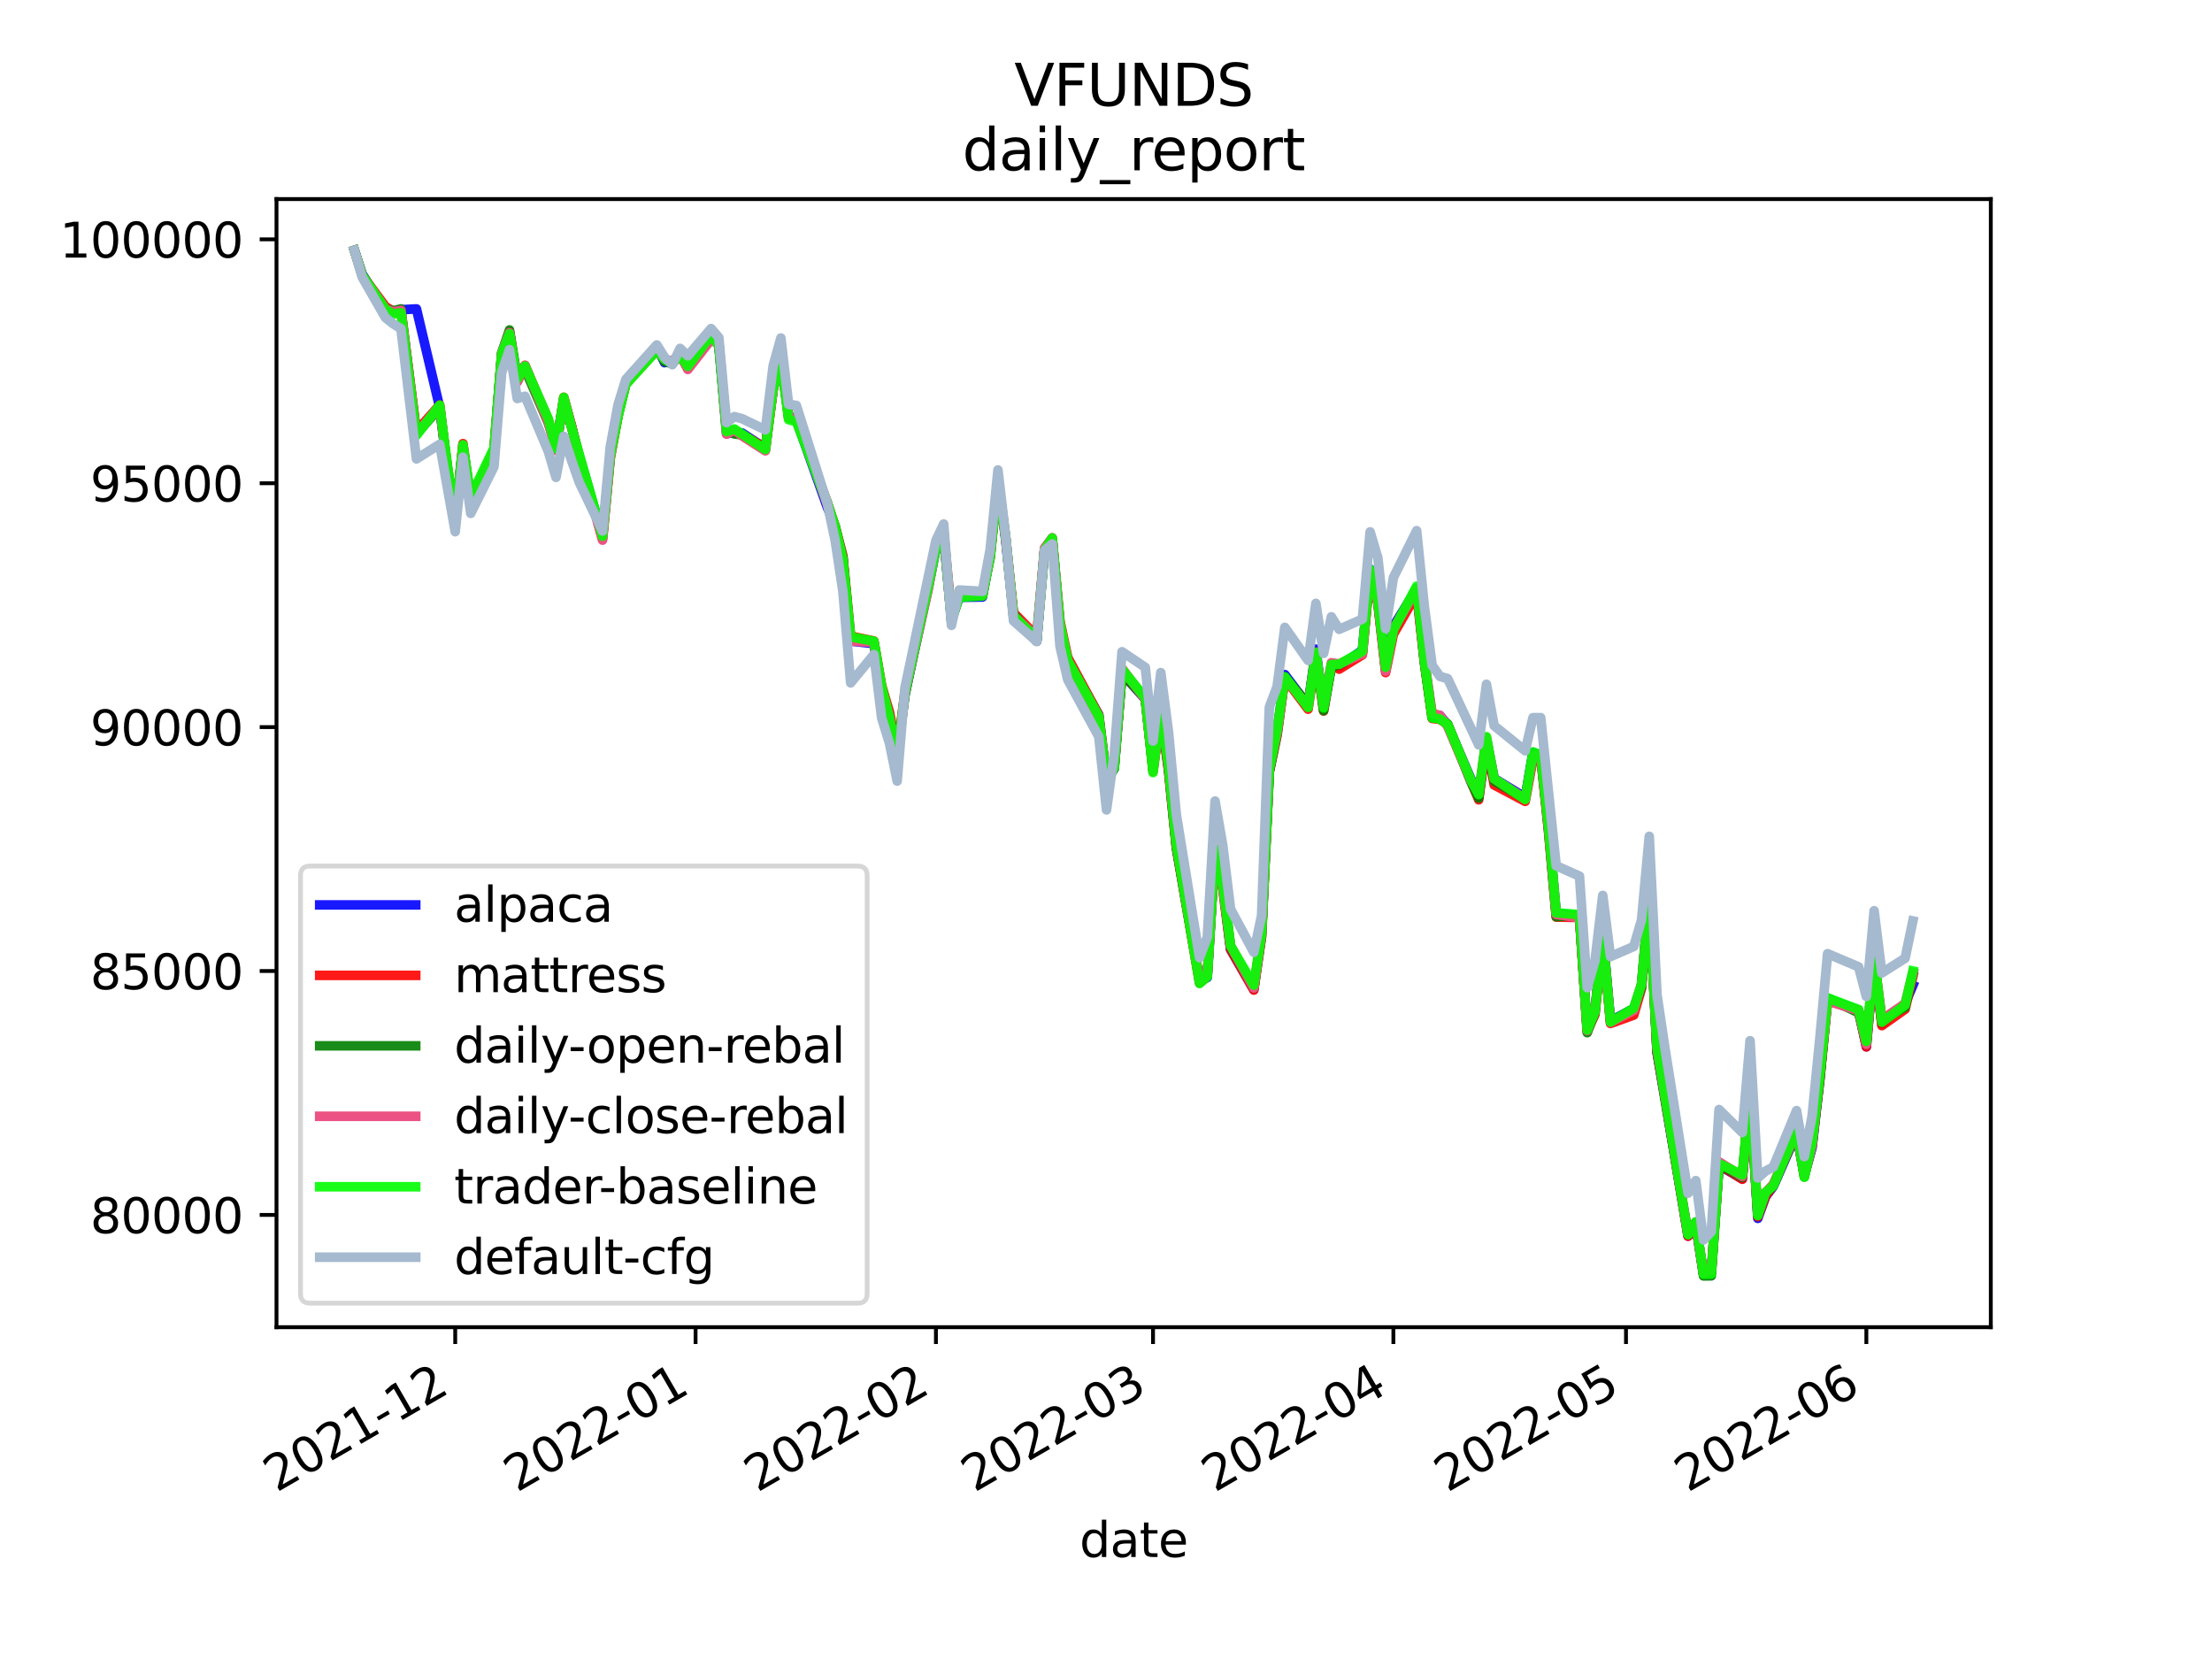 <?xml version="1.0" encoding="utf-8" standalone="no"?>
<!DOCTYPE svg PUBLIC "-//W3C//DTD SVG 1.1//EN"
  "http://www.w3.org/Graphics/SVG/1.1/DTD/svg11.dtd">
<svg height="345.6pt" version="1.1" viewBox="0 0 460.8 345.6" width="460.8pt" xmlns="http://www.w3.org/2000/svg" xmlns:xlink="http://www.w3.org/1999/xlink">
 <defs>
  <style type="text/css">*{stroke-linecap:butt;stroke-linejoin:round;}</style>
 </defs>
 <g id="figure_1">
  <g id="patch_1">
   <path d="M 0 345.6 
L 460.8 345.6 
L 460.8 0 
L 0 0 
z
" style="fill:#ffffff;"/>
  </g>
  <g id="axes_1">
   <g id="patch_2">
    <path d="M 57.6 276.48 
L 414.72 276.48 
L 414.72 41.472 
L 57.6 41.472 
z
" style="fill:#ffffff;"/>
   </g>
   <g id="matplotlib.axis_1">
    <g id="xtick_1">
     <g id="line2d_1">
      <defs>
       <path d="M 0 0 
L 0 3.5 
" id="mba5feabd70" style="stroke:#000000;stroke-width:0.8;"/>
      </defs>
      <g>
       <use style="stroke:#000000;stroke-width:0.8;" x="94.83" xlink:href="#mba5feabd70" y="276.48"/>
      </g>
     </g>
     <g id="text_1">
      <!-- 2021-12 -->
      <g transform="translate(57.605 310.952)rotate(-30)scale(0.1 -0.1)">
       <defs>
        <path d="M 1228 531 
L 3431 531 
L 3431 0 
L 469 0 
L 469 531 
Q 828 903 1448 1529 
Q 2069 2156 2228 2338 
Q 2531 2678 2651 2914 
Q 2772 3150 2772 3378 
Q 2772 3750 2511 3984 
Q 2250 4219 1831 4219 
Q 1534 4219 1204 4116 
Q 875 4013 500 3803 
L 500 4441 
Q 881 4594 1212 4672 
Q 1544 4750 1819 4750 
Q 2544 4750 2975 4387 
Q 3406 4025 3406 3419 
Q 3406 3131 3298 2873 
Q 3191 2616 2906 2266 
Q 2828 2175 2409 1742 
Q 1991 1309 1228 531 
z
" id="DejaVuSans-32" transform="scale(0.016)"/>
        <path d="M 2034 4250 
Q 1547 4250 1301 3770 
Q 1056 3291 1056 2328 
Q 1056 1369 1301 889 
Q 1547 409 2034 409 
Q 2525 409 2770 889 
Q 3016 1369 3016 2328 
Q 3016 3291 2770 3770 
Q 2525 4250 2034 4250 
z
M 2034 4750 
Q 2819 4750 3233 4129 
Q 3647 3509 3647 2328 
Q 3647 1150 3233 529 
Q 2819 -91 2034 -91 
Q 1250 -91 836 529 
Q 422 1150 422 2328 
Q 422 3509 836 4129 
Q 1250 4750 2034 4750 
z
" id="DejaVuSans-30" transform="scale(0.016)"/>
        <path d="M 794 531 
L 1825 531 
L 1825 4091 
L 703 3866 
L 703 4441 
L 1819 4666 
L 2450 4666 
L 2450 531 
L 3481 531 
L 3481 0 
L 794 0 
L 794 531 
z
" id="DejaVuSans-31" transform="scale(0.016)"/>
        <path d="M 313 2009 
L 1997 2009 
L 1997 1497 
L 313 1497 
L 313 2009 
z
" id="DejaVuSans-2d" transform="scale(0.016)"/>
       </defs>
       <use xlink:href="#DejaVuSans-32"/>
       <use x="63.623" xlink:href="#DejaVuSans-30"/>
       <use x="127.246" xlink:href="#DejaVuSans-32"/>
       <use x="190.869" xlink:href="#DejaVuSans-31"/>
       <use x="254.492" xlink:href="#DejaVuSans-2d"/>
       <use x="290.576" xlink:href="#DejaVuSans-31"/>
       <use x="354.199" xlink:href="#DejaVuSans-32"/>
      </g>
     </g>
    </g>
    <g id="xtick_2">
     <g id="line2d_2">
      <g>
       <use style="stroke:#000000;stroke-width:0.8;" x="144.901" xlink:href="#mba5feabd70" y="276.48"/>
      </g>
     </g>
     <g id="text_2">
      <!-- 2022-01 -->
      <g transform="translate(107.677 310.952)rotate(-30)scale(0.1 -0.1)">
       <use xlink:href="#DejaVuSans-32"/>
       <use x="63.623" xlink:href="#DejaVuSans-30"/>
       <use x="127.246" xlink:href="#DejaVuSans-32"/>
       <use x="190.869" xlink:href="#DejaVuSans-32"/>
       <use x="254.492" xlink:href="#DejaVuSans-2d"/>
       <use x="290.576" xlink:href="#DejaVuSans-30"/>
       <use x="354.199" xlink:href="#DejaVuSans-31"/>
      </g>
     </g>
    </g>
    <g id="xtick_3">
     <g id="line2d_3">
      <g>
       <use style="stroke:#000000;stroke-width:0.8;" x="194.972" xlink:href="#mba5feabd70" y="276.48"/>
      </g>
     </g>
     <g id="text_3">
      <!-- 2022-02 -->
      <g transform="translate(157.748 310.952)rotate(-30)scale(0.1 -0.1)">
       <use xlink:href="#DejaVuSans-32"/>
       <use x="63.623" xlink:href="#DejaVuSans-30"/>
       <use x="127.246" xlink:href="#DejaVuSans-32"/>
       <use x="190.869" xlink:href="#DejaVuSans-32"/>
       <use x="254.492" xlink:href="#DejaVuSans-2d"/>
       <use x="290.576" xlink:href="#DejaVuSans-30"/>
       <use x="354.199" xlink:href="#DejaVuSans-32"/>
      </g>
     </g>
    </g>
    <g id="xtick_4">
     <g id="line2d_4">
      <g>
       <use style="stroke:#000000;stroke-width:0.8;" x="240.198" xlink:href="#mba5feabd70" y="276.48"/>
      </g>
     </g>
     <g id="text_4">
      <!-- 2022-03 -->
      <g transform="translate(202.973 310.952)rotate(-30)scale(0.1 -0.1)">
       <defs>
        <path d="M 2597 2516 
Q 3050 2419 3304 2112 
Q 3559 1806 3559 1356 
Q 3559 666 3084 287 
Q 2609 -91 1734 -91 
Q 1441 -91 1130 -33 
Q 819 25 488 141 
L 488 750 
Q 750 597 1062 519 
Q 1375 441 1716 441 
Q 2309 441 2620 675 
Q 2931 909 2931 1356 
Q 2931 1769 2642 2001 
Q 2353 2234 1838 2234 
L 1294 2234 
L 1294 2753 
L 1863 2753 
Q 2328 2753 2575 2939 
Q 2822 3125 2822 3475 
Q 2822 3834 2567 4026 
Q 2313 4219 1838 4219 
Q 1578 4219 1281 4162 
Q 984 4106 628 3988 
L 628 4550 
Q 988 4650 1302 4700 
Q 1616 4750 1894 4750 
Q 2613 4750 3031 4423 
Q 3450 4097 3450 3541 
Q 3450 3153 3228 2886 
Q 3006 2619 2597 2516 
z
" id="DejaVuSans-33" transform="scale(0.016)"/>
       </defs>
       <use xlink:href="#DejaVuSans-32"/>
       <use x="63.623" xlink:href="#DejaVuSans-30"/>
       <use x="127.246" xlink:href="#DejaVuSans-32"/>
       <use x="190.869" xlink:href="#DejaVuSans-32"/>
       <use x="254.492" xlink:href="#DejaVuSans-2d"/>
       <use x="290.576" xlink:href="#DejaVuSans-30"/>
       <use x="354.199" xlink:href="#DejaVuSans-33"/>
      </g>
     </g>
    </g>
    <g id="xtick_5">
     <g id="line2d_5">
      <g>
       <use style="stroke:#000000;stroke-width:0.8;" x="290.269" xlink:href="#mba5feabd70" y="276.48"/>
      </g>
     </g>
     <g id="text_5">
      <!-- 2022-04 -->
      <g transform="translate(253.044 310.952)rotate(-30)scale(0.1 -0.1)">
       <defs>
        <path d="M 2419 4116 
L 825 1625 
L 2419 1625 
L 2419 4116 
z
M 2253 4666 
L 3047 4666 
L 3047 1625 
L 3713 1625 
L 3713 1100 
L 3047 1100 
L 3047 0 
L 2419 0 
L 2419 1100 
L 313 1100 
L 313 1709 
L 2253 4666 
z
" id="DejaVuSans-34" transform="scale(0.016)"/>
       </defs>
       <use xlink:href="#DejaVuSans-32"/>
       <use x="63.623" xlink:href="#DejaVuSans-30"/>
       <use x="127.246" xlink:href="#DejaVuSans-32"/>
       <use x="190.869" xlink:href="#DejaVuSans-32"/>
       <use x="254.492" xlink:href="#DejaVuSans-2d"/>
       <use x="290.576" xlink:href="#DejaVuSans-30"/>
       <use x="354.199" xlink:href="#DejaVuSans-34"/>
      </g>
     </g>
    </g>
    <g id="xtick_6">
     <g id="line2d_6">
      <g>
       <use style="stroke:#000000;stroke-width:0.8;" x="338.725" xlink:href="#mba5feabd70" y="276.48"/>
      </g>
     </g>
     <g id="text_6">
      <!-- 2022-05 -->
      <g transform="translate(301.5 310.952)rotate(-30)scale(0.1 -0.1)">
       <defs>
        <path d="M 691 4666 
L 3169 4666 
L 3169 4134 
L 1269 4134 
L 1269 2991 
Q 1406 3038 1543 3061 
Q 1681 3084 1819 3084 
Q 2600 3084 3056 2656 
Q 3513 2228 3513 1497 
Q 3513 744 3044 326 
Q 2575 -91 1722 -91 
Q 1428 -91 1123 -41 
Q 819 9 494 109 
L 494 744 
Q 775 591 1075 516 
Q 1375 441 1709 441 
Q 2250 441 2565 725 
Q 2881 1009 2881 1497 
Q 2881 1984 2565 2268 
Q 2250 2553 1709 2553 
Q 1456 2553 1204 2497 
Q 953 2441 691 2322 
L 691 4666 
z
" id="DejaVuSans-35" transform="scale(0.016)"/>
       </defs>
       <use xlink:href="#DejaVuSans-32"/>
       <use x="63.623" xlink:href="#DejaVuSans-30"/>
       <use x="127.246" xlink:href="#DejaVuSans-32"/>
       <use x="190.869" xlink:href="#DejaVuSans-32"/>
       <use x="254.492" xlink:href="#DejaVuSans-2d"/>
       <use x="290.576" xlink:href="#DejaVuSans-30"/>
       <use x="354.199" xlink:href="#DejaVuSans-35"/>
      </g>
     </g>
    </g>
    <g id="xtick_7">
     <g id="line2d_7">
      <g>
       <use style="stroke:#000000;stroke-width:0.8;" x="388.796" xlink:href="#mba5feabd70" y="276.48"/>
      </g>
     </g>
     <g id="text_7">
      <!-- 2022-06 -->
      <g transform="translate(351.571 310.952)rotate(-30)scale(0.1 -0.1)">
       <defs>
        <path d="M 2113 2584 
Q 1688 2584 1439 2293 
Q 1191 2003 1191 1497 
Q 1191 994 1439 701 
Q 1688 409 2113 409 
Q 2538 409 2786 701 
Q 3034 994 3034 1497 
Q 3034 2003 2786 2293 
Q 2538 2584 2113 2584 
z
M 3366 4563 
L 3366 3988 
Q 3128 4100 2886 4159 
Q 2644 4219 2406 4219 
Q 1781 4219 1451 3797 
Q 1122 3375 1075 2522 
Q 1259 2794 1537 2939 
Q 1816 3084 2150 3084 
Q 2853 3084 3261 2657 
Q 3669 2231 3669 1497 
Q 3669 778 3244 343 
Q 2819 -91 2113 -91 
Q 1303 -91 875 529 
Q 447 1150 447 2328 
Q 447 3434 972 4092 
Q 1497 4750 2381 4750 
Q 2619 4750 2861 4703 
Q 3103 4656 3366 4563 
z
" id="DejaVuSans-36" transform="scale(0.016)"/>
       </defs>
       <use xlink:href="#DejaVuSans-32"/>
       <use x="63.623" xlink:href="#DejaVuSans-30"/>
       <use x="127.246" xlink:href="#DejaVuSans-32"/>
       <use x="190.869" xlink:href="#DejaVuSans-32"/>
       <use x="254.492" xlink:href="#DejaVuSans-2d"/>
       <use x="290.576" xlink:href="#DejaVuSans-30"/>
       <use x="354.199" xlink:href="#DejaVuSans-36"/>
      </g>
     </g>
    </g>
    <g id="text_8">
     <!-- date -->
     <g transform="translate(224.885 324.351)scale(0.1 -0.1)">
      <defs>
       <path d="M 2906 2969 
L 2906 4863 
L 3481 4863 
L 3481 0 
L 2906 0 
L 2906 525 
Q 2725 213 2448 61 
Q 2172 -91 1784 -91 
Q 1150 -91 751 415 
Q 353 922 353 1747 
Q 353 2572 751 3078 
Q 1150 3584 1784 3584 
Q 2172 3584 2448 3432 
Q 2725 3281 2906 2969 
z
M 947 1747 
Q 947 1113 1208 752 
Q 1469 391 1925 391 
Q 2381 391 2643 752 
Q 2906 1113 2906 1747 
Q 2906 2381 2643 2742 
Q 2381 3103 1925 3103 
Q 1469 3103 1208 2742 
Q 947 2381 947 1747 
z
" id="DejaVuSans-64" transform="scale(0.016)"/>
       <path d="M 2194 1759 
Q 1497 1759 1228 1600 
Q 959 1441 959 1056 
Q 959 750 1161 570 
Q 1363 391 1709 391 
Q 2188 391 2477 730 
Q 2766 1069 2766 1631 
L 2766 1759 
L 2194 1759 
z
M 3341 1997 
L 3341 0 
L 2766 0 
L 2766 531 
Q 2569 213 2275 61 
Q 1981 -91 1556 -91 
Q 1019 -91 701 211 
Q 384 513 384 1019 
Q 384 1609 779 1909 
Q 1175 2209 1959 2209 
L 2766 2209 
L 2766 2266 
Q 2766 2663 2505 2880 
Q 2244 3097 1772 3097 
Q 1472 3097 1187 3025 
Q 903 2953 641 2809 
L 641 3341 
Q 956 3463 1253 3523 
Q 1550 3584 1831 3584 
Q 2591 3584 2966 3190 
Q 3341 2797 3341 1997 
z
" id="DejaVuSans-61" transform="scale(0.016)"/>
       <path d="M 1172 4494 
L 1172 3500 
L 2356 3500 
L 2356 3053 
L 1172 3053 
L 1172 1153 
Q 1172 725 1289 603 
Q 1406 481 1766 481 
L 2356 481 
L 2356 0 
L 1766 0 
Q 1100 0 847 248 
Q 594 497 594 1153 
L 594 3053 
L 172 3053 
L 172 3500 
L 594 3500 
L 594 4494 
L 1172 4494 
z
" id="DejaVuSans-74" transform="scale(0.016)"/>
       <path d="M 3597 1894 
L 3597 1613 
L 953 1613 
Q 991 1019 1311 708 
Q 1631 397 2203 397 
Q 2534 397 2845 478 
Q 3156 559 3463 722 
L 3463 178 
Q 3153 47 2828 -22 
Q 2503 -91 2169 -91 
Q 1331 -91 842 396 
Q 353 884 353 1716 
Q 353 2575 817 3079 
Q 1281 3584 2069 3584 
Q 2775 3584 3186 3129 
Q 3597 2675 3597 1894 
z
M 3022 2063 
Q 3016 2534 2758 2815 
Q 2500 3097 2075 3097 
Q 1594 3097 1305 2825 
Q 1016 2553 972 2059 
L 3022 2063 
z
" id="DejaVuSans-65" transform="scale(0.016)"/>
      </defs>
      <use xlink:href="#DejaVuSans-64"/>
      <use x="63.477" xlink:href="#DejaVuSans-61"/>
      <use x="124.756" xlink:href="#DejaVuSans-74"/>
      <use x="163.965" xlink:href="#DejaVuSans-65"/>
     </g>
    </g>
   </g>
   <g id="matplotlib.axis_2">
    <g id="ytick_1">
     <g id="line2d_8">
      <defs>
       <path d="M 0 0 
L -3.5 0 
" id="mebca7ba34f" style="stroke:#000000;stroke-width:0.8;"/>
      </defs>
      <g>
       <use style="stroke:#000000;stroke-width:0.8;" x="57.6" xlink:href="#mebca7ba34f" y="253.088"/>
      </g>
     </g>
     <g id="text_9">
      <!-- 80000 -->
      <g transform="translate(18.788 256.887)scale(0.1 -0.1)">
       <defs>
        <path d="M 2034 2216 
Q 1584 2216 1326 1975 
Q 1069 1734 1069 1313 
Q 1069 891 1326 650 
Q 1584 409 2034 409 
Q 2484 409 2743 651 
Q 3003 894 3003 1313 
Q 3003 1734 2745 1975 
Q 2488 2216 2034 2216 
z
M 1403 2484 
Q 997 2584 770 2862 
Q 544 3141 544 3541 
Q 544 4100 942 4425 
Q 1341 4750 2034 4750 
Q 2731 4750 3128 4425 
Q 3525 4100 3525 3541 
Q 3525 3141 3298 2862 
Q 3072 2584 2669 2484 
Q 3125 2378 3379 2068 
Q 3634 1759 3634 1313 
Q 3634 634 3220 271 
Q 2806 -91 2034 -91 
Q 1263 -91 848 271 
Q 434 634 434 1313 
Q 434 1759 690 2068 
Q 947 2378 1403 2484 
z
M 1172 3481 
Q 1172 3119 1398 2916 
Q 1625 2713 2034 2713 
Q 2441 2713 2670 2916 
Q 2900 3119 2900 3481 
Q 2900 3844 2670 4047 
Q 2441 4250 2034 4250 
Q 1625 4250 1398 4047 
Q 1172 3844 1172 3481 
z
" id="DejaVuSans-38" transform="scale(0.016)"/>
       </defs>
       <use xlink:href="#DejaVuSans-38"/>
       <use x="63.623" xlink:href="#DejaVuSans-30"/>
       <use x="127.246" xlink:href="#DejaVuSans-30"/>
       <use x="190.869" xlink:href="#DejaVuSans-30"/>
       <use x="254.492" xlink:href="#DejaVuSans-30"/>
      </g>
     </g>
    </g>
    <g id="ytick_2">
     <g id="line2d_9">
      <g>
       <use style="stroke:#000000;stroke-width:0.8;" x="57.6" xlink:href="#mebca7ba34f" y="202.28"/>
      </g>
     </g>
     <g id="text_10">
      <!-- 85000 -->
      <g transform="translate(18.788 206.079)scale(0.1 -0.1)">
       <use xlink:href="#DejaVuSans-38"/>
       <use x="63.623" xlink:href="#DejaVuSans-35"/>
       <use x="127.246" xlink:href="#DejaVuSans-30"/>
       <use x="190.869" xlink:href="#DejaVuSans-30"/>
       <use x="254.492" xlink:href="#DejaVuSans-30"/>
      </g>
     </g>
    </g>
    <g id="ytick_3">
     <g id="line2d_10">
      <g>
       <use style="stroke:#000000;stroke-width:0.8;" x="57.6" xlink:href="#mebca7ba34f" y="151.473"/>
      </g>
     </g>
     <g id="text_11">
      <!-- 90000 -->
      <g transform="translate(18.788 155.272)scale(0.1 -0.1)">
       <defs>
        <path d="M 703 97 
L 703 672 
Q 941 559 1184 500 
Q 1428 441 1663 441 
Q 2288 441 2617 861 
Q 2947 1281 2994 2138 
Q 2813 1869 2534 1725 
Q 2256 1581 1919 1581 
Q 1219 1581 811 2004 
Q 403 2428 403 3163 
Q 403 3881 828 4315 
Q 1253 4750 1959 4750 
Q 2769 4750 3195 4129 
Q 3622 3509 3622 2328 
Q 3622 1225 3098 567 
Q 2575 -91 1691 -91 
Q 1453 -91 1209 -44 
Q 966 3 703 97 
z
M 1959 2075 
Q 2384 2075 2632 2365 
Q 2881 2656 2881 3163 
Q 2881 3666 2632 3958 
Q 2384 4250 1959 4250 
Q 1534 4250 1286 3958 
Q 1038 3666 1038 3163 
Q 1038 2656 1286 2365 
Q 1534 2075 1959 2075 
z
" id="DejaVuSans-39" transform="scale(0.016)"/>
       </defs>
       <use xlink:href="#DejaVuSans-39"/>
       <use x="63.623" xlink:href="#DejaVuSans-30"/>
       <use x="127.246" xlink:href="#DejaVuSans-30"/>
       <use x="190.869" xlink:href="#DejaVuSans-30"/>
       <use x="254.492" xlink:href="#DejaVuSans-30"/>
      </g>
     </g>
    </g>
    <g id="ytick_4">
     <g id="line2d_11">
      <g>
       <use style="stroke:#000000;stroke-width:0.8;" x="57.6" xlink:href="#mebca7ba34f" y="100.665"/>
      </g>
     </g>
     <g id="text_12">
      <!-- 95000 -->
      <g transform="translate(18.788 104.464)scale(0.1 -0.1)">
       <use xlink:href="#DejaVuSans-39"/>
       <use x="63.623" xlink:href="#DejaVuSans-35"/>
       <use x="127.246" xlink:href="#DejaVuSans-30"/>
       <use x="190.869" xlink:href="#DejaVuSans-30"/>
       <use x="254.492" xlink:href="#DejaVuSans-30"/>
      </g>
     </g>
    </g>
    <g id="ytick_5">
     <g id="line2d_12">
      <g>
       <use style="stroke:#000000;stroke-width:0.8;" x="57.6" xlink:href="#mebca7ba34f" y="49.857"/>
      </g>
     </g>
     <g id="text_13">
      <!-- 100000 -->
      <g transform="translate(12.425 53.656)scale(0.1 -0.1)">
       <use xlink:href="#DejaVuSans-31"/>
       <use x="63.623" xlink:href="#DejaVuSans-30"/>
       <use x="127.246" xlink:href="#DejaVuSans-30"/>
       <use x="190.869" xlink:href="#DejaVuSans-30"/>
       <use x="254.492" xlink:href="#DejaVuSans-30"/>
       <use x="318.115" xlink:href="#DejaVuSans-30"/>
      </g>
     </g>
    </g>
   </g>
   <g id="line2d_13">
    <path clip-path="url(#p75fbba2acc)" d="M 73.833 52.154 
L 75.448 57.07 
L 80.294 64.675 
L 81.909 65.108 
L 83.524 64.522 
L 86.754 64.35 
L 91.6 84.874 
L 93.215 97.957 
L 94.83 107.87 
L 96.445 93.069 
L 98.061 104.338 
L 102.906 94.097 
L 104.521 73.631 
L 106.137 69.166 
L 107.752 79.116 
L 109.367 76.223 
L 114.213 87.731 
L 115.828 92.998 
L 117.443 83.064 
L 119.058 88.804 
L 120.673 95.274 
L 125.519 111.804 
L 127.134 94.801 
L 128.749 86.228 
L 130.365 79.882 
L 136.825 72.199 
L 138.441 75.551 
L 140.056 75.215 
L 141.671 74.252 
L 143.286 76.323 
L 148.132 70.087 
L 149.747 71.987 
L 151.362 90.347 
L 152.977 90.046 
L 154.593 90.199 
L 159.438 93.378 
L 161.053 81.132 
L 162.669 74.433 
L 164.284 86.761 
L 165.899 87.515 
L 172.36 105.718 
L 173.975 109.605 
L 175.59 116.225 
L 177.205 133.539 
L 182.051 134.085 
L 183.666 143.681 
L 185.281 148.982 
L 186.896 157.553 
L 188.512 144.699 
L 193.357 122.471 
L 194.972 114.438 
L 196.588 111.806 
L 198.203 129.193 
L 199.818 124.433 
L 204.664 124.37 
L 206.279 115.605 
L 207.894 99.617 
L 209.509 112.582 
L 211.124 128.354 
L 215.97 133.561 
L 217.585 114.481 
L 219.2 112.261 
L 220.816 130.244 
L 222.431 137.507 
L 228.892 148.897 
L 230.507 162.089 
L 232.122 160.082 
L 233.737 140.259 
L 238.583 145.641 
L 240.198 160.132 
L 241.813 148.128 
L 243.428 159.927 
L 245.044 176.256 
L 249.889 204.382 
L 251.504 203.633 
L 253.12 177.156 
L 254.735 184.512 
L 256.35 197.8 
L 261.196 206.125 
L 262.811 194.428 
L 264.426 160.665 
L 266.041 152.41 
L 267.656 140.53 
L 272.502 146.98 
L 274.117 135.232 
L 275.732 147.535 
L 277.348 138.877 
L 278.963 138.823 
L 283.808 135.466 
L 285.424 118.546 
L 287.039 125.381 
L 288.654 139.242 
L 290.269 130.483 
L 295.115 122.707 
L 296.73 137.747 
L 298.345 149.294 
L 299.96 149.042 
L 301.575 151.034 
L 308.036 166.035 
L 309.651 154.014 
L 311.267 162.161 
L 317.727 166.111 
L 319.343 156.717 
L 320.958 157.45 
L 322.573 172.143 
L 324.188 190.154 
L 329.034 191.043 
L 330.649 214.422 
L 332.264 210.537 
L 333.879 194.429 
L 335.495 212.67 
L 340.34 210.103 
L 341.955 205.2 
L 343.571 186.7 
L 345.186 219.233 
L 346.801 228.418 
L 351.647 257.489 
L 353.262 255.308 
L 354.877 265.495 
L 356.492 265.019 
L 358.107 242.798 
L 362.953 245.554 
L 364.568 227.516 
L 366.183 253.808 
L 367.799 249.303 
L 369.414 247.139 
L 374.259 236.111 
L 375.875 244.847 
L 377.49 239.095 
L 379.105 224.7 
L 380.72 208.147 
L 387.181 210.421 
L 388.796 218.054 
L 390.411 200.046 
L 392.026 213.31 
L 396.872 209.086 
L 398.487 205.279 
L 398.487 205.279 
" style="fill:none;stroke:#0000ff;stroke-linecap:square;stroke-opacity:0.9;stroke-width:2;"/>
   </g>
   <g id="line2d_14">
    <path clip-path="url(#p75fbba2acc)" d="M 73.833 52.154 
L 75.448 57.334 
L 80.294 63.865 
L 81.909 64.84 
L 83.524 64.684 
L 86.754 89.828 
L 91.6 84.367 
L 93.215 97.533 
L 94.83 108.063 
L 96.445 92.414 
L 98.061 104.22 
L 102.906 93.783 
L 104.521 73.747 
L 106.137 69.166 
L 107.752 79.542 
L 109.367 76.175 
L 114.213 87.478 
L 115.828 93.445 
L 117.443 82.77 
L 119.058 88.673 
L 120.673 95.224 
L 125.519 112.247 
L 127.134 95.483 
L 128.749 86.649 
L 130.365 79.835 
L 136.825 72.467 
L 138.441 74.899 
L 140.056 75.266 
L 141.671 73.902 
L 143.286 76.724 
L 148.132 70.111 
L 149.747 71.669 
L 151.362 89.587 
L 152.977 90.141 
L 154.593 90.516 
L 159.438 93.298 
L 161.053 81.138 
L 162.669 74.494 
L 164.284 87.077 
L 165.899 87.466 
L 172.36 104.714 
L 173.975 109.632 
L 175.59 115.771 
L 177.205 132.513 
L 182.051 133.533 
L 183.666 142.838 
L 185.281 148.28 
L 186.896 156.747 
L 188.512 144.099 
L 194.972 113.78 
L 196.588 110.734 
L 198.203 128.119 
L 199.818 123.954 
L 204.664 124.106 
L 206.279 115.708 
L 207.894 99.851 
L 209.509 112.188 
L 211.124 127.606 
L 215.97 132.534 
L 217.585 114.505 
L 219.2 112.222 
L 220.816 129.394 
L 222.431 136.959 
L 228.892 148.944 
L 230.507 162.094 
L 232.122 159.783 
L 233.737 140.216 
L 238.583 145.363 
L 240.198 160.706 
L 241.813 148.898 
L 243.428 160.53 
L 245.044 176.532 
L 249.889 204.773 
L 251.504 203.303 
L 253.12 177.216 
L 254.735 185.313 
L 256.35 197.762 
L 261.196 206.256 
L 262.811 195.172 
L 264.426 160.811 
L 266.041 153.167 
L 267.656 141.274 
L 272.502 147.734 
L 274.117 136.672 
L 275.732 148.118 
L 277.348 138.611 
L 278.963 139.399 
L 283.808 136.41 
L 285.424 119.227 
L 287.039 125.776 
L 288.654 140.108 
L 290.269 132.125 
L 295.115 123.693 
L 296.73 138.016 
L 298.345 149.673 
L 299.96 149.852 
L 301.575 150.911 
L 308.036 166.615 
L 309.651 154.619 
L 311.267 163.528 
L 317.727 166.938 
L 319.343 158.174 
L 320.958 157.786 
L 322.573 173.042 
L 324.188 191.039 
L 329.034 191.134 
L 330.649 214.812 
L 332.264 211.317 
L 333.879 195.148 
L 335.495 213.209 
L 340.34 211.457 
L 341.955 205.92 
L 343.571 187.136 
L 345.186 219.108 
L 346.801 228.268 
L 351.647 257.529 
L 353.262 254.898 
L 354.877 265.529 
L 356.492 265.156 
L 358.107 242.581 
L 362.953 245.659 
L 364.568 227.215 
L 366.183 253.456 
L 367.799 249.243 
L 369.414 246.93 
L 374.259 235.813 
L 375.875 244.699 
L 377.49 238.406 
L 379.105 224.916 
L 380.72 208.465 
L 387.181 210.522 
L 388.796 218.079 
L 390.411 199.9 
L 392.026 213.662 
L 396.872 210.246 
L 398.487 203.387 
L 398.487 203.387 
" style="fill:none;stroke:#ff0000;stroke-linecap:square;stroke-opacity:0.9;stroke-width:2;"/>
   </g>
   <g id="line2d_15">
    <path clip-path="url(#p75fbba2acc)" d="M 73.833 52.154 
L 75.448 57.394 
L 80.294 64.319 
L 81.909 64.737 
L 83.524 64.349 
L 86.754 90.402 
L 91.6 84.957 
L 93.215 97.242 
L 94.83 108.147 
L 96.445 93.001 
L 98.061 103.789 
L 102.906 94.079 
L 104.521 73.478 
L 106.137 68.733 
L 107.752 78.731 
L 109.367 76.872 
L 114.213 88.104 
L 115.828 93.054 
L 117.443 83.696 
L 119.058 88.963 
L 120.673 94.884 
L 125.519 111.754 
L 127.134 94.753 
L 128.749 86.581 
L 130.365 79.99 
L 136.825 72.513 
L 138.441 75.306 
L 140.056 75.8 
L 141.671 73.803 
L 143.286 76.622 
L 148.132 70.687 
L 149.747 71.634 
L 151.362 89.701 
L 152.977 90.402 
L 154.593 90.583 
L 159.438 93.764 
L 161.053 80.859 
L 162.669 75.13 
L 164.284 86.755 
L 165.899 87.176 
L 172.36 104.869 
L 173.975 110.024 
L 175.59 116.286 
L 177.205 133.49 
L 182.051 133.679 
L 183.666 143.28 
L 185.281 149.726 
L 186.896 157.441 
L 188.512 144.888 
L 194.972 114.011 
L 196.588 111.077 
L 198.203 129.396 
L 199.818 124.264 
L 204.664 123.746 
L 206.279 116.193 
L 207.894 100.031 
L 209.509 112.034 
L 211.124 127.919 
L 215.97 133.59 
L 217.585 115.15 
L 219.2 112.33 
L 220.816 130.61 
L 222.431 137.872 
L 228.892 149.566 
L 230.507 162.735 
L 232.122 160.121 
L 233.737 140.177 
L 238.583 145.568 
L 240.198 160.303 
L 241.813 147.962 
L 243.428 160.445 
L 245.044 176.509 
L 249.889 204.191 
L 251.504 203.051 
L 253.12 176.757 
L 254.735 184.494 
L 256.35 197.149 
L 261.196 205.813 
L 262.811 195.005 
L 264.426 160.672 
L 266.041 153.015 
L 267.656 140.976 
L 272.502 146.725 
L 274.117 135.823 
L 275.732 148.044 
L 277.348 138.901 
L 278.963 138.429 
L 283.808 135.956 
L 285.424 119.018 
L 287.039 124.997 
L 288.654 139.535 
L 290.269 130.929 
L 295.115 122.563 
L 296.73 138.071 
L 298.345 149.456 
L 299.96 149.714 
L 301.575 150.827 
L 306.421 162.879 
L 308.036 166.265 
L 309.651 154.102 
L 311.267 162.711 
L 317.727 166.387 
L 319.343 157.077 
L 320.958 157.124 
L 322.573 172.915 
L 324.188 190.966 
L 329.034 190.621 
L 330.649 215.125 
L 332.264 210.93 
L 333.879 194.634 
L 335.495 212.89 
L 340.34 210.218 
L 341.955 205.665 
L 343.571 186.976 
L 345.186 219.077 
L 346.801 228.823 
L 351.647 256.989 
L 353.262 254.555 
L 354.877 265.798 
L 356.492 265.785 
L 358.107 242.462 
L 362.953 245.244 
L 364.568 227.579 
L 366.183 253.057 
L 367.799 248.576 
L 369.414 246.985 
L 374.259 235.844 
L 375.875 245.186 
L 377.49 238.613 
L 379.105 224.766 
L 380.72 207.88 
L 387.181 210.986 
L 388.796 217.481 
L 390.411 199.922 
L 392.026 212.317 
L 396.872 209.823 
L 398.487 202.802 
L 398.487 202.802 
" style="fill:none;stroke:#008000;stroke-linecap:square;stroke-opacity:0.9;stroke-width:2;"/>
   </g>
   <g id="line2d_16">
    <path clip-path="url(#p75fbba2acc)" d="M 73.833 52.154 
L 75.448 57.4 
L 80.294 64.325 
L 81.909 64.962 
L 83.524 64.647 
L 86.754 90.341 
L 91.6 84.569 
L 93.215 97.757 
L 94.83 107.761 
L 96.445 92.763 
L 98.061 104.408 
L 102.906 93.519 
L 104.521 73.44 
L 106.137 69.296 
L 107.752 79.542 
L 109.367 76.077 
L 114.213 87.913 
L 115.828 93.84 
L 117.443 83.043 
L 119.058 88.856 
L 120.673 95.161 
L 125.519 112.524 
L 127.134 95.265 
L 128.749 86.585 
L 130.365 80.015 
L 136.825 72.96 
L 138.441 74.845 
L 140.056 75.47 
L 141.671 73.794 
L 143.286 76.962 
L 148.132 70.737 
L 149.747 71.685 
L 151.362 90.439 
L 152.977 89.576 
L 154.593 90.803 
L 159.438 93.916 
L 161.053 81.182 
L 162.669 74.562 
L 164.284 87.006 
L 165.899 87.211 
L 172.36 105.11 
L 173.975 110.33 
L 175.59 116.825 
L 177.205 133.554 
L 182.051 133.815 
L 183.666 143.513 
L 185.281 149.774 
L 186.896 157.644 
L 188.512 144.417 
L 193.357 122.838 
L 194.972 114.082 
L 196.588 111.405 
L 198.203 129.092 
L 199.818 124.186 
L 204.664 123.901 
L 206.279 115.939 
L 207.894 99.572 
L 209.509 112.149 
L 211.124 128.284 
L 215.97 132.707 
L 217.585 114.183 
L 219.2 112.018 
L 220.816 129.833 
L 222.431 137.853 
L 228.892 149.522 
L 230.507 162.275 
L 232.122 159.884 
L 233.737 139.236 
L 238.583 145.657 
L 240.198 160.499 
L 241.813 148.223 
L 243.428 159.662 
L 245.044 175.811 
L 249.889 204.252 
L 251.504 203.145 
L 253.12 176.772 
L 254.735 184.813 
L 256.35 197.015 
L 261.196 205.823 
L 262.811 194.481 
L 264.426 159.98 
L 266.041 152.624 
L 267.656 141.229 
L 272.502 147.137 
L 274.117 135.887 
L 275.732 147.022 
L 277.348 138.058 
L 278.963 138.319 
L 283.808 136.197 
L 285.424 118.906 
L 287.039 125.318 
L 288.654 139.804 
L 290.269 131.017 
L 295.115 122.773 
L 296.73 137.447 
L 298.345 148.614 
L 299.96 149.025 
L 301.575 151.322 
L 306.421 162.636 
L 308.036 165.206 
L 309.651 153.636 
L 311.267 162.232 
L 317.727 166.426 
L 319.343 157.488 
L 320.958 157.127 
L 322.573 172.357 
L 324.188 190.504 
L 329.034 191.184 
L 330.649 214.697 
L 332.264 210.578 
L 333.879 195.057 
L 335.495 212.95 
L 340.34 210.49 
L 341.955 204.946 
L 343.571 186.601 
L 345.186 218.499 
L 351.647 256.977 
L 353.262 255.056 
L 354.877 265.225 
L 356.492 264.703 
L 358.107 242.04 
L 362.953 245.062 
L 364.568 227.272 
L 366.183 252.909 
L 367.799 248.403 
L 369.414 246.703 
L 374.259 235.64 
L 375.875 244.939 
L 377.49 238.57 
L 380.72 208.428 
L 387.181 210.552 
L 388.796 217.557 
L 390.411 199.323 
L 392.026 212.37 
L 396.872 209.082 
L 398.487 202.598 
L 398.487 202.598 
" style="fill:none;stroke:#ec5283;stroke-linecap:square;stroke-width:2;"/>
   </g>
   <g id="line2d_17">
    <path clip-path="url(#p75fbba2acc)" d="M 73.833 52.154 
L 75.448 57.299 
L 80.294 64.454 
L 81.909 65.441 
L 83.524 65.149 
L 86.754 90.704 
L 91.6 84.394 
L 93.215 97.077 
L 94.83 108.079 
L 96.445 92.654 
L 98.061 103.448 
L 102.906 93.304 
L 104.521 73.577 
L 106.137 69.522 
L 107.752 78.988 
L 109.367 76.262 
L 114.213 87.184 
L 115.828 93.47 
L 117.443 82.776 
L 119.058 88.999 
L 125.519 111.706 
L 127.134 94.938 
L 128.749 86.798 
L 130.365 80.089 
L 136.825 72.99 
L 138.441 74.842 
L 140.056 75.707 
L 141.671 73.953 
L 143.286 76.306 
L 148.132 69.829 
L 149.747 72.08 
L 151.362 89.905 
L 152.977 89.358 
L 159.438 93.629 
L 161.053 80.94 
L 162.669 74.974 
L 164.284 87.431 
L 165.899 87.837 
L 172.36 104.774 
L 173.975 109.611 
L 175.59 116.558 
L 177.205 132.66 
L 182.051 133.581 
L 183.666 143.081 
L 185.281 149.271 
L 186.896 157.572 
L 188.512 144.245 
L 193.357 122.226 
L 194.972 114.27 
L 196.588 110.872 
L 198.203 129.379 
L 199.818 124.411 
L 204.664 124.149 
L 206.279 115.899 
L 207.894 100.244 
L 209.509 111.985 
L 211.124 128.289 
L 215.97 133.041 
L 217.585 114.597 
L 219.2 112.081 
L 220.816 129.937 
L 222.431 137.543 
L 228.892 149.163 
L 230.507 162.362 
L 232.122 159.924 
L 233.737 139.42 
L 238.583 145.342 
L 240.198 160.943 
L 241.813 147.698 
L 243.428 159.408 
L 245.044 175.81 
L 249.889 204.88 
L 251.504 203.489 
L 253.12 176.881 
L 254.735 184.203 
L 256.35 197.012 
L 261.196 205.219 
L 262.811 194.393 
L 264.426 160.233 
L 266.041 151.944 
L 267.656 141.011 
L 272.502 147.384 
L 274.117 135.944 
L 275.732 147.482 
L 277.348 138.431 
L 278.963 138.383 
L 283.808 135.659 
L 285.424 118.603 
L 287.039 125.136 
L 288.654 138.996 
L 290.269 131.247 
L 295.115 122.116 
L 296.73 137.691 
L 298.345 149.537 
L 299.96 149.771 
L 301.575 150.95 
L 306.421 162.479 
L 308.036 165.536 
L 309.651 153.475 
L 311.267 162.224 
L 317.727 166.548 
L 319.343 156.64 
L 320.958 157.202 
L 322.573 171.962 
L 324.188 190.153 
L 329.034 190.525 
L 330.649 214.563 
L 332.264 210.752 
L 333.879 195.071 
L 335.495 212.894 
L 340.34 210.011 
L 341.955 204.999 
L 343.571 187.276 
L 345.186 218.084 
L 351.647 257.232 
L 353.262 254.56 
L 354.877 265.455 
L 356.492 265.395 
L 358.107 242.411 
L 362.953 244.739 
L 364.568 226.517 
L 366.183 253.224 
L 367.799 248.409 
L 369.414 247.011 
L 374.259 235.162 
L 375.875 245.211 
L 377.49 237.86 
L 379.105 223.843 
L 380.72 207.871 
L 387.181 210.3 
L 388.796 216.939 
L 390.411 199.085 
L 392.026 212.956 
L 396.872 209.382 
L 398.487 202.273 
L 398.487 202.273 
" style="fill:none;stroke:#00ff00;stroke-linecap:square;stroke-opacity:0.9;stroke-width:2;"/>
   </g>
   <g id="line2d_18">
    <path clip-path="url(#p75fbba2acc)" d="M 73.833 52.154 
L 75.448 57.739 
L 80.294 66.177 
L 81.909 67.449 
L 83.524 68.476 
L 86.754 95.595 
L 91.6 92.556 
L 94.83 110.758 
L 96.445 95.249 
L 98.061 106.943 
L 102.906 97.227 
L 104.521 77.561 
L 106.137 72.832 
L 107.752 83.018 
L 109.367 82.545 
L 114.213 94.015 
L 115.828 99.443 
L 117.443 90.884 
L 119.058 95.894 
L 120.673 100.468 
L 125.519 110.611 
L 127.134 93.031 
L 128.749 84.322 
L 130.365 79.043 
L 136.825 71.855 
L 138.441 74.434 
L 140.056 75.972 
L 141.671 72.581 
L 143.286 74.123 
L 148.132 68.445 
L 149.747 70.33 
L 151.362 88.041 
L 152.977 86.794 
L 154.593 87.222 
L 159.438 89.547 
L 161.053 76.226 
L 162.669 70.413 
L 164.284 84.232 
L 165.899 84.459 
L 172.36 104.965 
L 173.975 112.572 
L 175.59 123.212 
L 177.205 142.255 
L 182.051 136.365 
L 183.666 149.577 
L 185.281 154.786 
L 186.896 162.705 
L 188.512 143.305 
L 194.972 112.576 
L 196.588 109.159 
L 198.203 130.275 
L 199.818 122.908 
L 204.664 123.189 
L 206.279 114.385 
L 207.894 97.899 
L 209.509 111.806 
L 211.124 129.334 
L 215.97 133.62 
L 217.585 114.674 
L 219.2 113.323 
L 220.816 134.642 
L 222.431 141.592 
L 228.892 153.454 
L 230.507 168.714 
L 232.122 157.008 
L 233.737 135.774 
L 238.583 139.025 
L 240.198 154.376 
L 241.813 140.115 
L 243.428 152.511 
L 245.044 169.64 
L 249.889 199.502 
L 251.504 195.219 
L 253.12 166.872 
L 254.735 176.178 
L 256.35 189.389 
L 261.196 198.379 
L 262.811 190.712 
L 264.426 147.315 
L 266.041 143.008 
L 267.656 130.688 
L 272.502 137.574 
L 274.117 125.7 
L 275.732 136.106 
L 277.348 128.492 
L 278.963 131.099 
L 283.808 128.973 
L 285.424 110.799 
L 287.039 116.252 
L 288.654 130.949 
L 290.269 120.322 
L 295.115 110.553 
L 296.73 126.417 
L 298.345 138.604 
L 299.96 140.902 
L 301.575 141.37 
L 308.036 155.168 
L 309.651 142.549 
L 311.267 151.185 
L 317.727 156.4 
L 319.343 149.507 
L 320.958 149.496 
L 324.188 180.367 
L 329.034 182.513 
L 330.649 205.753 
L 332.264 200.126 
L 333.879 186.532 
L 335.495 199.275 
L 340.34 197.17 
L 341.955 191.687 
L 343.571 174.222 
L 345.186 207.256 
L 346.801 218.096 
L 351.647 248.56 
L 353.262 245.941 
L 354.877 258.303 
L 356.492 256.58 
L 358.107 231.14 
L 362.953 235.921 
L 364.568 216.802 
L 366.183 245.379 
L 367.799 243.957 
L 369.414 243.093 
L 374.259 231.358 
L 375.875 240.942 
L 377.49 232.514 
L 379.105 216.304 
L 380.72 198.67 
L 387.181 201.413 
L 388.796 207.584 
L 390.411 189.724 
L 392.026 202.685 
L 396.872 199.61 
L 398.487 191.852 
L 398.487 191.852 
" style="fill:none;stroke:#a5b9cf;stroke-linecap:square;stroke-width:2;"/>
   </g>
   <g id="patch_3">
    <path d="M 57.6 276.48 
L 57.6 41.472 
" style="fill:none;stroke:#000000;stroke-linecap:square;stroke-linejoin:miter;stroke-width:0.8;"/>
   </g>
   <g id="patch_4">
    <path d="M 414.72 276.48 
L 414.72 41.472 
" style="fill:none;stroke:#000000;stroke-linecap:square;stroke-linejoin:miter;stroke-width:0.8;"/>
   </g>
   <g id="patch_5">
    <path d="M 57.6 276.48 
L 414.72 276.48 
" style="fill:none;stroke:#000000;stroke-linecap:square;stroke-linejoin:miter;stroke-width:0.8;"/>
   </g>
   <g id="patch_6">
    <path d="M 57.6 41.472 
L 414.72 41.472 
" style="fill:none;stroke:#000000;stroke-linecap:square;stroke-linejoin:miter;stroke-width:0.8;"/>
   </g>
   <g id="text_14">
    <!-- VFUNDS -->
    <g transform="translate(211.296 22.035)scale(0.12 -0.12)">
     <defs>
      <path d="M 1831 0 
L 50 4666 
L 709 4666 
L 2188 738 
L 3669 4666 
L 4325 4666 
L 2547 0 
L 1831 0 
z
" id="DejaVuSans-56" transform="scale(0.016)"/>
      <path d="M 628 4666 
L 3309 4666 
L 3309 4134 
L 1259 4134 
L 1259 2759 
L 3109 2759 
L 3109 2228 
L 1259 2228 
L 1259 0 
L 628 0 
L 628 4666 
z
" id="DejaVuSans-46" transform="scale(0.016)"/>
      <path d="M 556 4666 
L 1191 4666 
L 1191 1831 
Q 1191 1081 1462 751 
Q 1734 422 2344 422 
Q 2950 422 3222 751 
Q 3494 1081 3494 1831 
L 3494 4666 
L 4128 4666 
L 4128 1753 
Q 4128 841 3676 375 
Q 3225 -91 2344 -91 
Q 1459 -91 1007 375 
Q 556 841 556 1753 
L 556 4666 
z
" id="DejaVuSans-55" transform="scale(0.016)"/>
      <path d="M 628 4666 
L 1478 4666 
L 3547 763 
L 3547 4666 
L 4159 4666 
L 4159 0 
L 3309 0 
L 1241 3903 
L 1241 0 
L 628 0 
L 628 4666 
z
" id="DejaVuSans-4e" transform="scale(0.016)"/>
      <path d="M 1259 4147 
L 1259 519 
L 2022 519 
Q 2988 519 3436 956 
Q 3884 1394 3884 2338 
Q 3884 3275 3436 3711 
Q 2988 4147 2022 4147 
L 1259 4147 
z
M 628 4666 
L 1925 4666 
Q 3281 4666 3915 4102 
Q 4550 3538 4550 2338 
Q 4550 1131 3912 565 
Q 3275 0 1925 0 
L 628 0 
L 628 4666 
z
" id="DejaVuSans-44" transform="scale(0.016)"/>
      <path d="M 3425 4513 
L 3425 3897 
Q 3066 4069 2747 4153 
Q 2428 4238 2131 4238 
Q 1616 4238 1336 4038 
Q 1056 3838 1056 3469 
Q 1056 3159 1242 3001 
Q 1428 2844 1947 2747 
L 2328 2669 
Q 3034 2534 3370 2195 
Q 3706 1856 3706 1288 
Q 3706 609 3251 259 
Q 2797 -91 1919 -91 
Q 1588 -91 1214 -16 
Q 841 59 441 206 
L 441 856 
Q 825 641 1194 531 
Q 1563 422 1919 422 
Q 2459 422 2753 634 
Q 3047 847 3047 1241 
Q 3047 1584 2836 1778 
Q 2625 1972 2144 2069 
L 1759 2144 
Q 1053 2284 737 2584 
Q 422 2884 422 3419 
Q 422 4038 858 4394 
Q 1294 4750 2059 4750 
Q 2388 4750 2728 4690 
Q 3069 4631 3425 4513 
z
" id="DejaVuSans-53" transform="scale(0.016)"/>
     </defs>
     <use xlink:href="#DejaVuSans-56"/>
     <use x="68.408" xlink:href="#DejaVuSans-46"/>
     <use x="125.928" xlink:href="#DejaVuSans-55"/>
     <use x="199.121" xlink:href="#DejaVuSans-4e"/>
     <use x="273.926" xlink:href="#DejaVuSans-44"/>
     <use x="350.928" xlink:href="#DejaVuSans-53"/>
    </g>
    <!-- daily_report -->
    <g transform="translate(200.467 35.472)scale(0.12 -0.12)">
     <defs>
      <path d="M 603 3500 
L 1178 3500 
L 1178 0 
L 603 0 
L 603 3500 
z
M 603 4863 
L 1178 4863 
L 1178 4134 
L 603 4134 
L 603 4863 
z
" id="DejaVuSans-69" transform="scale(0.016)"/>
      <path d="M 603 4863 
L 1178 4863 
L 1178 0 
L 603 0 
L 603 4863 
z
" id="DejaVuSans-6c" transform="scale(0.016)"/>
      <path d="M 2059 -325 
Q 1816 -950 1584 -1140 
Q 1353 -1331 966 -1331 
L 506 -1331 
L 506 -850 
L 844 -850 
Q 1081 -850 1212 -737 
Q 1344 -625 1503 -206 
L 1606 56 
L 191 3500 
L 800 3500 
L 1894 763 
L 2988 3500 
L 3597 3500 
L 2059 -325 
z
" id="DejaVuSans-79" transform="scale(0.016)"/>
      <path d="M 3263 -1063 
L 3263 -1509 
L -63 -1509 
L -63 -1063 
L 3263 -1063 
z
" id="DejaVuSans-5f" transform="scale(0.016)"/>
      <path d="M 2631 2963 
Q 2534 3019 2420 3045 
Q 2306 3072 2169 3072 
Q 1681 3072 1420 2755 
Q 1159 2438 1159 1844 
L 1159 0 
L 581 0 
L 581 3500 
L 1159 3500 
L 1159 2956 
Q 1341 3275 1631 3429 
Q 1922 3584 2338 3584 
Q 2397 3584 2469 3576 
Q 2541 3569 2628 3553 
L 2631 2963 
z
" id="DejaVuSans-72" transform="scale(0.016)"/>
      <path d="M 1159 525 
L 1159 -1331 
L 581 -1331 
L 581 3500 
L 1159 3500 
L 1159 2969 
Q 1341 3281 1617 3432 
Q 1894 3584 2278 3584 
Q 2916 3584 3314 3078 
Q 3713 2572 3713 1747 
Q 3713 922 3314 415 
Q 2916 -91 2278 -91 
Q 1894 -91 1617 61 
Q 1341 213 1159 525 
z
M 3116 1747 
Q 3116 2381 2855 2742 
Q 2594 3103 2138 3103 
Q 1681 3103 1420 2742 
Q 1159 2381 1159 1747 
Q 1159 1113 1420 752 
Q 1681 391 2138 391 
Q 2594 391 2855 752 
Q 3116 1113 3116 1747 
z
" id="DejaVuSans-70" transform="scale(0.016)"/>
      <path d="M 1959 3097 
Q 1497 3097 1228 2736 
Q 959 2375 959 1747 
Q 959 1119 1226 758 
Q 1494 397 1959 397 
Q 2419 397 2687 759 
Q 2956 1122 2956 1747 
Q 2956 2369 2687 2733 
Q 2419 3097 1959 3097 
z
M 1959 3584 
Q 2709 3584 3137 3096 
Q 3566 2609 3566 1747 
Q 3566 888 3137 398 
Q 2709 -91 1959 -91 
Q 1206 -91 779 398 
Q 353 888 353 1747 
Q 353 2609 779 3096 
Q 1206 3584 1959 3584 
z
" id="DejaVuSans-6f" transform="scale(0.016)"/>
     </defs>
     <use xlink:href="#DejaVuSans-64"/>
     <use x="63.477" xlink:href="#DejaVuSans-61"/>
     <use x="124.756" xlink:href="#DejaVuSans-69"/>
     <use x="152.539" xlink:href="#DejaVuSans-6c"/>
     <use x="180.322" xlink:href="#DejaVuSans-79"/>
     <use x="239.502" xlink:href="#DejaVuSans-5f"/>
     <use x="289.502" xlink:href="#DejaVuSans-72"/>
     <use x="328.365" xlink:href="#DejaVuSans-65"/>
     <use x="389.889" xlink:href="#DejaVuSans-70"/>
     <use x="453.365" xlink:href="#DejaVuSans-6f"/>
     <use x="514.547" xlink:href="#DejaVuSans-72"/>
     <use x="555.66" xlink:href="#DejaVuSans-74"/>
    </g>
   </g>
   <g id="legend_1">
    <g id="patch_7">
     <path d="M 64.6 271.48 
L 178.644 271.48 
Q 180.644 271.48 180.644 269.48 
L 180.644 182.411 
Q 180.644 180.411 178.644 180.411 
L 64.6 180.411 
Q 62.6 180.411 62.6 182.411 
L 62.6 269.48 
Q 62.6 271.48 64.6 271.48 
z
" style="fill:#ffffff;opacity:0.8;stroke:#cccccc;stroke-linejoin:miter;"/>
    </g>
    <g id="line2d_19">
     <path d="M 66.6 188.51 
L 86.6 188.51 
" style="fill:none;stroke:#0000ff;stroke-linecap:square;stroke-opacity:0.9;stroke-width:2;"/>
    </g>
    <g id="line2d_20"/>
    <g id="text_15">
     <!-- alpaca -->
     <g transform="translate(94.6 192.01)scale(0.1 -0.1)">
      <defs>
       <path d="M 3122 3366 
L 3122 2828 
Q 2878 2963 2633 3030 
Q 2388 3097 2138 3097 
Q 1578 3097 1268 2742 
Q 959 2388 959 1747 
Q 959 1106 1268 751 
Q 1578 397 2138 397 
Q 2388 397 2633 464 
Q 2878 531 3122 666 
L 3122 134 
Q 2881 22 2623 -34 
Q 2366 -91 2075 -91 
Q 1284 -91 818 406 
Q 353 903 353 1747 
Q 353 2603 823 3093 
Q 1294 3584 2113 3584 
Q 2378 3584 2631 3529 
Q 2884 3475 3122 3366 
z
" id="DejaVuSans-63" transform="scale(0.016)"/>
      </defs>
      <use xlink:href="#DejaVuSans-61"/>
      <use x="61.279" xlink:href="#DejaVuSans-6c"/>
      <use x="89.062" xlink:href="#DejaVuSans-70"/>
      <use x="152.539" xlink:href="#DejaVuSans-61"/>
      <use x="213.818" xlink:href="#DejaVuSans-63"/>
      <use x="268.799" xlink:href="#DejaVuSans-61"/>
     </g>
    </g>
    <g id="line2d_21">
     <path d="M 66.6 203.188 
L 86.6 203.188 
" style="fill:none;stroke:#ff0000;stroke-linecap:square;stroke-opacity:0.9;stroke-width:2;"/>
    </g>
    <g id="line2d_22"/>
    <g id="text_16">
     <!-- mattress -->
     <g transform="translate(94.6 206.688)scale(0.1 -0.1)">
      <defs>
       <path d="M 3328 2828 
Q 3544 3216 3844 3400 
Q 4144 3584 4550 3584 
Q 5097 3584 5394 3201 
Q 5691 2819 5691 2113 
L 5691 0 
L 5113 0 
L 5113 2094 
Q 5113 2597 4934 2840 
Q 4756 3084 4391 3084 
Q 3944 3084 3684 2787 
Q 3425 2491 3425 1978 
L 3425 0 
L 2847 0 
L 2847 2094 
Q 2847 2600 2669 2842 
Q 2491 3084 2119 3084 
Q 1678 3084 1418 2786 
Q 1159 2488 1159 1978 
L 1159 0 
L 581 0 
L 581 3500 
L 1159 3500 
L 1159 2956 
Q 1356 3278 1631 3431 
Q 1906 3584 2284 3584 
Q 2666 3584 2933 3390 
Q 3200 3197 3328 2828 
z
" id="DejaVuSans-6d" transform="scale(0.016)"/>
       <path d="M 2834 3397 
L 2834 2853 
Q 2591 2978 2328 3040 
Q 2066 3103 1784 3103 
Q 1356 3103 1142 2972 
Q 928 2841 928 2578 
Q 928 2378 1081 2264 
Q 1234 2150 1697 2047 
L 1894 2003 
Q 2506 1872 2764 1633 
Q 3022 1394 3022 966 
Q 3022 478 2636 193 
Q 2250 -91 1575 -91 
Q 1294 -91 989 -36 
Q 684 19 347 128 
L 347 722 
Q 666 556 975 473 
Q 1284 391 1588 391 
Q 1994 391 2212 530 
Q 2431 669 2431 922 
Q 2431 1156 2273 1281 
Q 2116 1406 1581 1522 
L 1381 1569 
Q 847 1681 609 1914 
Q 372 2147 372 2553 
Q 372 3047 722 3315 
Q 1072 3584 1716 3584 
Q 2034 3584 2315 3537 
Q 2597 3491 2834 3397 
z
" id="DejaVuSans-73" transform="scale(0.016)"/>
      </defs>
      <use xlink:href="#DejaVuSans-6d"/>
      <use x="97.412" xlink:href="#DejaVuSans-61"/>
      <use x="158.691" xlink:href="#DejaVuSans-74"/>
      <use x="197.9" xlink:href="#DejaVuSans-74"/>
      <use x="237.109" xlink:href="#DejaVuSans-72"/>
      <use x="275.973" xlink:href="#DejaVuSans-65"/>
      <use x="337.496" xlink:href="#DejaVuSans-73"/>
      <use x="389.596" xlink:href="#DejaVuSans-73"/>
     </g>
    </g>
    <g id="line2d_23">
     <path d="M 66.6 217.866 
L 86.6 217.866 
" style="fill:none;stroke:#008000;stroke-linecap:square;stroke-opacity:0.9;stroke-width:2;"/>
    </g>
    <g id="line2d_24"/>
    <g id="text_17">
     <!-- daily-open-rebal -->
     <g transform="translate(94.6 221.366)scale(0.1 -0.1)">
      <defs>
       <path d="M 3513 2113 
L 3513 0 
L 2938 0 
L 2938 2094 
Q 2938 2591 2744 2837 
Q 2550 3084 2163 3084 
Q 1697 3084 1428 2787 
Q 1159 2491 1159 1978 
L 1159 0 
L 581 0 
L 581 3500 
L 1159 3500 
L 1159 2956 
Q 1366 3272 1645 3428 
Q 1925 3584 2291 3584 
Q 2894 3584 3203 3211 
Q 3513 2838 3513 2113 
z
" id="DejaVuSans-6e" transform="scale(0.016)"/>
       <path d="M 3116 1747 
Q 3116 2381 2855 2742 
Q 2594 3103 2138 3103 
Q 1681 3103 1420 2742 
Q 1159 2381 1159 1747 
Q 1159 1113 1420 752 
Q 1681 391 2138 391 
Q 2594 391 2855 752 
Q 3116 1113 3116 1747 
z
M 1159 2969 
Q 1341 3281 1617 3432 
Q 1894 3584 2278 3584 
Q 2916 3584 3314 3078 
Q 3713 2572 3713 1747 
Q 3713 922 3314 415 
Q 2916 -91 2278 -91 
Q 1894 -91 1617 61 
Q 1341 213 1159 525 
L 1159 0 
L 581 0 
L 581 4863 
L 1159 4863 
L 1159 2969 
z
" id="DejaVuSans-62" transform="scale(0.016)"/>
      </defs>
      <use xlink:href="#DejaVuSans-64"/>
      <use x="63.477" xlink:href="#DejaVuSans-61"/>
      <use x="124.756" xlink:href="#DejaVuSans-69"/>
      <use x="152.539" xlink:href="#DejaVuSans-6c"/>
      <use x="180.322" xlink:href="#DejaVuSans-79"/>
      <use x="237.752" xlink:href="#DejaVuSans-2d"/>
      <use x="275.711" xlink:href="#DejaVuSans-6f"/>
      <use x="336.893" xlink:href="#DejaVuSans-70"/>
      <use x="400.369" xlink:href="#DejaVuSans-65"/>
      <use x="461.893" xlink:href="#DejaVuSans-6e"/>
      <use x="525.271" xlink:href="#DejaVuSans-2d"/>
      <use x="561.355" xlink:href="#DejaVuSans-72"/>
      <use x="600.219" xlink:href="#DejaVuSans-65"/>
      <use x="661.742" xlink:href="#DejaVuSans-62"/>
      <use x="725.219" xlink:href="#DejaVuSans-61"/>
      <use x="786.498" xlink:href="#DejaVuSans-6c"/>
     </g>
    </g>
    <g id="line2d_25">
     <path d="M 66.6 232.544 
L 86.6 232.544 
" style="fill:none;stroke:#ec5283;stroke-linecap:square;stroke-width:2;"/>
    </g>
    <g id="line2d_26"/>
    <g id="text_18">
     <!-- daily-close-rebal -->
     <g transform="translate(94.6 236.044)scale(0.1 -0.1)">
      <use xlink:href="#DejaVuSans-64"/>
      <use x="63.477" xlink:href="#DejaVuSans-61"/>
      <use x="124.756" xlink:href="#DejaVuSans-69"/>
      <use x="152.539" xlink:href="#DejaVuSans-6c"/>
      <use x="180.322" xlink:href="#DejaVuSans-79"/>
      <use x="237.752" xlink:href="#DejaVuSans-2d"/>
      <use x="273.836" xlink:href="#DejaVuSans-63"/>
      <use x="328.816" xlink:href="#DejaVuSans-6c"/>
      <use x="356.6" xlink:href="#DejaVuSans-6f"/>
      <use x="417.781" xlink:href="#DejaVuSans-73"/>
      <use x="469.881" xlink:href="#DejaVuSans-65"/>
      <use x="531.404" xlink:href="#DejaVuSans-2d"/>
      <use x="567.488" xlink:href="#DejaVuSans-72"/>
      <use x="606.352" xlink:href="#DejaVuSans-65"/>
      <use x="667.875" xlink:href="#DejaVuSans-62"/>
      <use x="731.352" xlink:href="#DejaVuSans-61"/>
      <use x="792.631" xlink:href="#DejaVuSans-6c"/>
     </g>
    </g>
    <g id="line2d_27">
     <path d="M 66.6 247.222 
L 86.6 247.222 
" style="fill:none;stroke:#00ff00;stroke-linecap:square;stroke-opacity:0.9;stroke-width:2;"/>
    </g>
    <g id="line2d_28"/>
    <g id="text_19">
     <!-- trader-baseline -->
     <g transform="translate(94.6 250.722)scale(0.1 -0.1)">
      <use xlink:href="#DejaVuSans-74"/>
      <use x="39.209" xlink:href="#DejaVuSans-72"/>
      <use x="80.322" xlink:href="#DejaVuSans-61"/>
      <use x="141.602" xlink:href="#DejaVuSans-64"/>
      <use x="205.078" xlink:href="#DejaVuSans-65"/>
      <use x="266.602" xlink:href="#DejaVuSans-72"/>
      <use x="301.34" xlink:href="#DejaVuSans-2d"/>
      <use x="337.424" xlink:href="#DejaVuSans-62"/>
      <use x="400.9" xlink:href="#DejaVuSans-61"/>
      <use x="462.18" xlink:href="#DejaVuSans-73"/>
      <use x="514.279" xlink:href="#DejaVuSans-65"/>
      <use x="575.803" xlink:href="#DejaVuSans-6c"/>
      <use x="603.586" xlink:href="#DejaVuSans-69"/>
      <use x="631.369" xlink:href="#DejaVuSans-6e"/>
      <use x="694.748" xlink:href="#DejaVuSans-65"/>
     </g>
    </g>
    <g id="line2d_29">
     <path d="M 66.6 261.9 
L 86.6 261.9 
" style="fill:none;stroke:#a5b9cf;stroke-linecap:square;stroke-width:2;"/>
    </g>
    <g id="line2d_30"/>
    <g id="text_20">
     <!-- default-cfg -->
     <g transform="translate(94.6 265.4)scale(0.1 -0.1)">
      <defs>
       <path d="M 2375 4863 
L 2375 4384 
L 1825 4384 
Q 1516 4384 1395 4259 
Q 1275 4134 1275 3809 
L 1275 3500 
L 2222 3500 
L 2222 3053 
L 1275 3053 
L 1275 0 
L 697 0 
L 697 3053 
L 147 3053 
L 147 3500 
L 697 3500 
L 697 3744 
Q 697 4328 969 4595 
Q 1241 4863 1831 4863 
L 2375 4863 
z
" id="DejaVuSans-66" transform="scale(0.016)"/>
       <path d="M 544 1381 
L 544 3500 
L 1119 3500 
L 1119 1403 
Q 1119 906 1312 657 
Q 1506 409 1894 409 
Q 2359 409 2629 706 
Q 2900 1003 2900 1516 
L 2900 3500 
L 3475 3500 
L 3475 0 
L 2900 0 
L 2900 538 
Q 2691 219 2414 64 
Q 2138 -91 1772 -91 
Q 1169 -91 856 284 
Q 544 659 544 1381 
z
M 1991 3584 
L 1991 3584 
z
" id="DejaVuSans-75" transform="scale(0.016)"/>
       <path d="M 2906 1791 
Q 2906 2416 2648 2759 
Q 2391 3103 1925 3103 
Q 1463 3103 1205 2759 
Q 947 2416 947 1791 
Q 947 1169 1205 825 
Q 1463 481 1925 481 
Q 2391 481 2648 825 
Q 2906 1169 2906 1791 
z
M 3481 434 
Q 3481 -459 3084 -895 
Q 2688 -1331 1869 -1331 
Q 1566 -1331 1297 -1286 
Q 1028 -1241 775 -1147 
L 775 -588 
Q 1028 -725 1275 -790 
Q 1522 -856 1778 -856 
Q 2344 -856 2625 -561 
Q 2906 -266 2906 331 
L 2906 616 
Q 2728 306 2450 153 
Q 2172 0 1784 0 
Q 1141 0 747 490 
Q 353 981 353 1791 
Q 353 2603 747 3093 
Q 1141 3584 1784 3584 
Q 2172 3584 2450 3431 
Q 2728 3278 2906 2969 
L 2906 3500 
L 3481 3500 
L 3481 434 
z
" id="DejaVuSans-67" transform="scale(0.016)"/>
      </defs>
      <use xlink:href="#DejaVuSans-64"/>
      <use x="63.477" xlink:href="#DejaVuSans-65"/>
      <use x="125" xlink:href="#DejaVuSans-66"/>
      <use x="160.205" xlink:href="#DejaVuSans-61"/>
      <use x="221.484" xlink:href="#DejaVuSans-75"/>
      <use x="284.863" xlink:href="#DejaVuSans-6c"/>
      <use x="312.646" xlink:href="#DejaVuSans-74"/>
      <use x="351.855" xlink:href="#DejaVuSans-2d"/>
      <use x="387.939" xlink:href="#DejaVuSans-63"/>
      <use x="442.92" xlink:href="#DejaVuSans-66"/>
      <use x="478.125" xlink:href="#DejaVuSans-67"/>
     </g>
    </g>
   </g>
  </g>
 </g>
 <defs>
  <clipPath id="p75fbba2acc">
   <rect height="235.008" width="357.12" x="57.6" y="41.472"/>
  </clipPath>
 </defs>
</svg>
